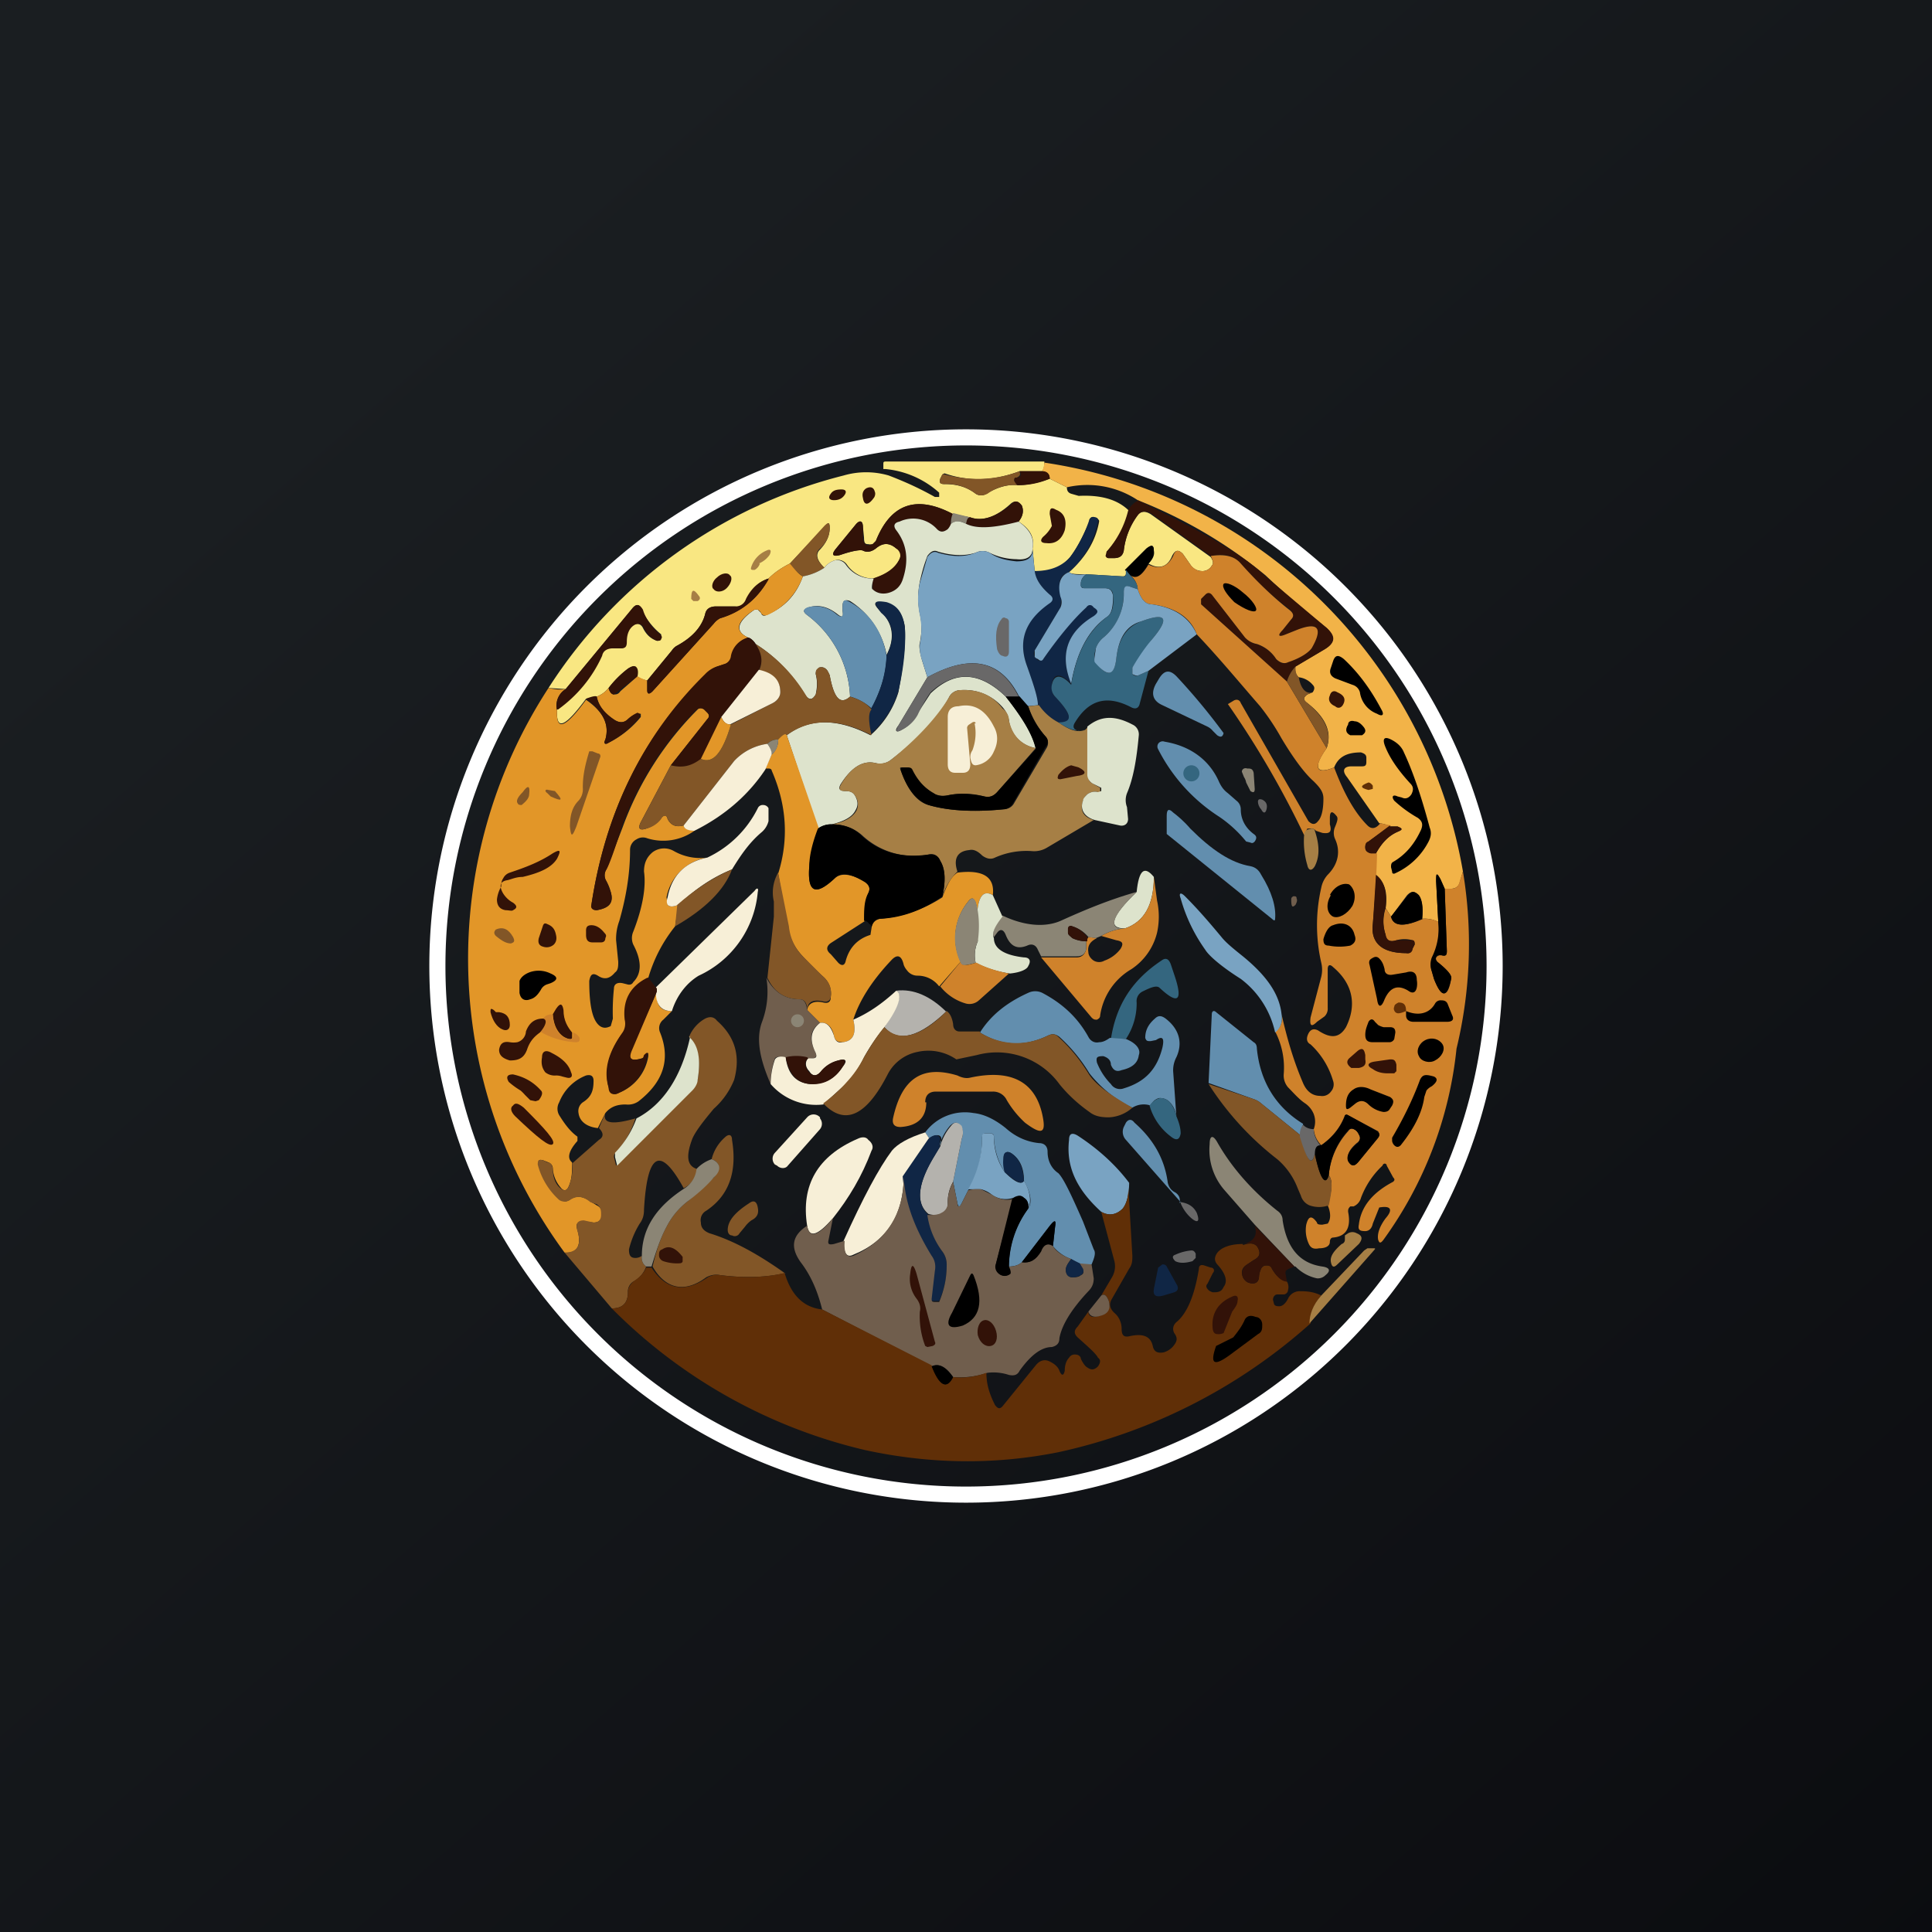 <!-- by TradingView --><svg width="18" height="18" viewBox="0 0 18 18" xmlns="http://www.w3.org/2000/svg"><rect x="0" y="0" width="18" height="18" fill="#333333" stroke="none"/><path fill="url(#a)" d="M0 0h18v18H0z"/><path d="M9.73 4.3c0 .03 0 .06-.02.09H9.5c-.24.09-.47.1-.7.02l-.02.01-.02.04c-.01.04 0 .05.04.05.1 0 .2.02.29.09.03.02.07.02.1 0 .1-.06.2-.09.29-.08.09 0 .19-.02.3-.06l.16.08c0 .03.01.05.04.06l.07.02c.2-.01.36.03.47.14a.9.9 0 0 1-.21.38v.04c0 .02.01.02.03.02h.04c.05 0 .08-.02.09-.07a.68.68 0 0 1 .13-.33c.03-.04.07-.04.12-.01l.56.4c.02.03.03.06.01.08a.1.1 0 0 1-.1.05.13.13 0 0 1-.1-.06l-.07-.1c-.04-.04-.07-.04-.1.02-.04.1-.12.13-.22.07.04-.04.06-.08.05-.12 0-.05-.02-.06-.06-.02l-.2.2v.03c0 .02-.01.03-.03.03l-.34-.02c-.09 0-.14 0-.16-.02.16-.14.25-.3.28-.47v-.01a.06.06 0 0 0-.04-.03c-.02-.01-.04 0-.05.02v.02c-.07.16-.13.27-.18.33-.08.1-.19.14-.33.13l-.02-.21c.02-.1-.02-.18-.13-.25.04-.05.05-.1.03-.15-.03-.04-.06-.05-.1-.02-.14.13-.27.17-.38.13l-.16-.03c-.34-.18-.58-.1-.72.25l-.03.03a.1.1 0 0 1-.04 0c-.03 0-.04-.01-.04-.06l-.01-.1c0-.06-.03-.07-.07-.02l-.18.22c-.05.06-.03.08.04.06.12-.04.19-.05.21-.04.04.02.08.01.12-.02.06-.05.12-.06.19 0 .04.02.05.06.03.1-.04.09-.12.14-.24.18a.3.3 0 0 1-.25-.13.1.1 0 0 0-.11-.04.19.19 0 0 0-.1.07c-.07-.07-.08-.12-.05-.16.07-.07.1-.14.1-.21 0-.05-.01-.06-.04-.02l-.33.35c-.1.05-.16.1-.2.14-.09.03-.16.09-.2.2a.1.1 0 0 1-.11.06h-.18c-.05 0-.09.02-.1.07-.03.12-.12.22-.27.3a.14.14 0 0 0-.04.04l-.23.28a.3.3 0 0 1-.1-.04c.02-.05 0-.08-.01-.09-.02 0-.04 0-.07.02a.95.95 0 0 0-.18.18.26.26 0 0 1-.11.08l-.1.02c-.2.27-.28.3-.27.1.18-.13.32-.3.4-.5a.11.11 0 0 1 .12-.07h.07c.04 0 .05-.02.05-.06 0-.07.02-.12.06-.15.04-.03.08-.02.1.02.03.06.07.1.13.12.02 0 .03 0 .04-.02v-.04a.63.63 0 0 1-.18-.23c-.02-.05-.05-.06-.09-.01l-.62.75-.16-.01a4.6 4.6 0 0 1 2.75-1.98.75.75 0 0 1 .42 0c.13.05.27.11.43.2h.04v-.04a.87.87 0 0 0-.5-.22h-.02v-.05c0-.01 0-.02.02-.02h1.48Z" fill="#F9E782"/><path d="m13.63 8.12-.03.1c-.01.04-.04.06-.08.06h-.06l-.04-.09c-.03-.06-.04-.06-.04.02l.02.38a.27.27 0 0 0-.15-.03c.01-.1 0-.18-.04-.22-.03-.04-.06-.04-.1 0l-.15.2-.05-.08c.02-.15-.01-.25-.1-.31l.01-.2c.05-.09.11-.16.2-.2.05-.02.05-.03 0-.05h-.07a.25.25 0 0 0-.1-.03l-.3-.43c-.05-.06-.03-.1.04-.1h.09c.03 0 .05 0 .05-.04v-.04c0-.03-.02-.04-.05-.05-.13 0-.21.04-.25.14-.17.07-.2 0-.07-.18.05-.14 0-.28-.18-.42-.04-.03-.04-.05 0-.08l.05-.02c.02-.03.02-.05 0-.07a.2.2 0 0 0-.13-.07.1.1 0 0 1-.03-.1l.27-.16c.1-.06.1-.12.02-.2-.2-.16-.39-.32-.57-.49a4.4 4.4 0 0 0-1.19-.7.85.85 0 0 0-.66-.12l-.16-.08c0-.04-.02-.06-.07-.07a.25.25 0 0 0 .02-.08 4.65 4.65 0 0 1 3.9 3.81Z" fill="#F2B348"/><path d="M9.5 4.4c.01.02 0 .04-.03.05-.02 0-.02.01-.02.03l.03.04a.42.42 0 0 0-.28.08c-.04.02-.08.02-.11 0a.44.44 0 0 0-.29-.09c-.04 0-.05-.01-.04-.05l.02-.04h.02c.23.06.46.06.7-.03Z" fill="#825627"/><path d="M9.71 4.39c.05 0 .07.03.07.07a.73.73 0 0 1-.3.06.1.1 0 0 1-.03-.04c0-.02 0-.03.02-.03.04 0 .05-.03.03-.06h.21ZM8.07 4.55c.04-.02.07-.01.08.03.01.02 0 .05-.01.06-.05.07-.09.07-.1 0-.01-.04 0-.07.03-.09ZM7.74 4.6c.02-.03.05-.04.1-.04.04 0 .05.02.03.05-.02.03-.05.05-.1.05-.04 0-.06-.02-.03-.06ZM9.5 4.86c-.24.06-.4.07-.5.02 0-.05.02-.07.04-.06.11.04.24 0 .39-.13.03-.03.06-.02.09.02.02.05.01.1-.03.15ZM10.6 4.66l.22.11c.48.24.8.43.97.6l.57.48c.09.08.08.14-.02.2l-.27.16a.34.34 0 0 0-.08.14l-.8-.72v-.05l.04-.04c.02-.02.04-.02.06 0l.31.4a.2.2 0 0 0 .1.06c.07.02.14.07.19.14.03.04.07.05.11.03.12-.04.19-.09.22-.13.1-.2.06-.25-.14-.17l-.1.04c-.07.03-.08.01-.03-.04l.08-.1c.03-.03.02-.06-.02-.1-.14-.1-.29-.24-.45-.42-.06-.07-.15-.1-.28-.07l-.56-.4c-.05-.02-.09-.02-.12.02a.68.68 0 0 0-.13.33c-.01.05-.04.07-.1.07h-.03c-.02 0-.03 0-.04-.02l.01-.04a.9.9 0 0 0 .2-.38c.01-.03.04-.07.1-.1ZM8.88 4.79a.15.15 0 0 0-.02.1l-.03.04c-.03.03-.07.03-.1 0a.3.3 0 0 0-.35-.07c-.05.01-.06.04-.03.08.1.13.12.28.06.46a.18.18 0 0 1-.12.12.16.16 0 0 1-.16-.03v-.1c.13-.04.21-.1.25-.18.02-.04 0-.08-.03-.1-.07-.06-.13-.05-.19 0-.04.03-.08.04-.12.02-.02-.01-.1 0-.21.04-.07.02-.09 0-.04-.06l.18-.22c.04-.05.07-.04.07.03v.1c.01.04.02.06.05.06l.04-.01.03-.03c.14-.35.38-.43.72-.25ZM9.92 4.94c-.03.09-.09.13-.17.12-.06 0-.06-.03-.03-.06a.32.32 0 0 0 .08-.1l-.02-.11c0-.05.01-.07.06-.04.08.03.1.1.08.19Z" fill="#321208"/><path d="M9.04 4.82c-.02 0-.03.01-.04.06-.05-.03-.1-.03-.14 0 0-.03 0-.06.02-.1l.16.04Z" fill="#8B8575"/><path d="M9.96 5.33c-.09.03-.11.1-.07.23l-.01.1-.24.4a.06.06 0 0 0 0 .06l.03.03c.02.01.04 0 .05-.01.16-.23.3-.4.4-.48.02-.03.05-.03.08 0 .04.03.03.05 0 .08-.26.15-.33.36-.22.63-.1-.1-.16-.1-.18 0 0 .05 0 .1.03.12.16.17.17.25.03.24a.5.5 0 0 1-.19-.16c0-.07-.04-.19-.1-.36-.09-.24-.02-.43.2-.59.04-.02.04-.05.01-.08-.08-.07-.13-.14-.14-.22.14 0 .25-.04.33-.13a1.27 1.27 0 0 0 .18-.35c.01-.02.03-.03.05-.02.02 0 .03.01.03.03a.82.82 0 0 1-.27.48Z" fill="#102645"/><path d="M7.68 5.29a.53.53 0 0 1-.2.08.43.43 0 0 1-.12-.12l.32-.35c.04-.04.05-.03.05.02 0 .07-.03.14-.1.2-.04.05-.02.1.05.17Z" fill="#825627"/><path d="M8.86 4.88c.04-.03.08-.03.14 0 .1.05.26.04.49-.02.1.07.15.15.13.25 0 .08-.06.11-.15.1a.58.58 0 0 1-.25-.06.14.14 0 0 0-.13 0c-.1.03-.21.03-.35-.01-.04-.02-.07 0-.1.04-.01.03-.04.1-.07.24-.02.1-.02.2 0 .3.02.08.02.17 0 .27-.01.03 0 .09.02.16l.05.16-.27.45c-.04.05-.02.07.03.04a.33.33 0 0 0 .14-.14l.13-.2c.23-.22.46-.2.7.03.15.19.25.35.28.48a.3.3 0 0 1-.25-.26.24.24 0 0 0-.05-.11.47.47 0 0 0-.4-.17.12.12 0 0 0-.11.07c-.1.19-.29.39-.54.58a.16.16 0 0 1-.14.03c-.12-.03-.23.04-.33.2-.02.04-.01.06.05.06.04 0 .07.01.09.05.02.04.03.08 0 .13-.03.06-.1.1-.22.13a.21.21 0 0 0-.13.04l-.29-.87c.21-.16.47-.16.78 0a.87.87 0 0 0 .26-.4c.05-.27.07-.48.06-.61-.02-.13-.08-.2-.17-.22-.12-.03-.14 0-.05.08.11.11.13.25.05.4a.76.76 0 0 0-.34-.5c-.05-.02-.07 0-.07.05a.3.3 0 0 0 0 .04c.01.06 0 .07-.05.03-.09-.07-.18-.09-.27-.06-.05.02-.05.04-.01.07a1 1 0 0 1 .4.76c-.09.08-.15.02-.19-.2l-.02-.04c-.02-.03-.05-.04-.08-.03-.02.02-.03.03-.03.06.02.08.01.14 0 .19-.03.05-.06.06-.1 0-.12-.19-.27-.35-.46-.47a.13.13 0 0 0-.07-.06c-.13-.06-.1-.15.06-.26h.03l.03.03c.01.03.03.03.05.02.17-.07.28-.19.34-.36a.53.53 0 0 0 .2-.08.19.19 0 0 1 .1-.07.1.1 0 0 1 .1.04.3.3 0 0 0 .26.13c-.02.06-.02.1-.01.1.04.04.1.05.16.03.06-.02.1-.06.12-.12.06-.18.04-.33-.06-.46-.03-.04-.02-.07.03-.08a.3.3 0 0 1 .35.07c.03.03.06.03.1 0a.16.16 0 0 0 .03-.05Z" fill="#DDE3CC"/><path d="M10.7 5.25c-.06.11-.11.15-.17.11l-.05-.05.2-.2c.05-.04.07-.03.07.02 0 .04-.01.08-.05.12Z"/><path d="M7.08 5.25c-.01.03-.03.05-.05.06-.03 0-.04 0-.03-.03a.25.25 0 0 1 .14-.15c.04-.02.05 0 .03.04a.23.23 0 0 1-.1.08Z" fill="#A67F45"/><path d="M9.64 5.32c.01.08.06.15.14.22.04.03.03.06 0 .08-.23.16-.3.35-.21.59.06.17.1.29.1.36l-.1.01-.08-.1c-.17-.33-.45-.39-.85-.17l-.05-.16A.34.34 0 0 1 8.57 6a.67.67 0 0 0 0-.27.68.68 0 0 1 0-.3l.07-.24c.03-.04.06-.06.1-.04.14.04.25.04.35 0a.14.14 0 0 1 .13 0c.07.05.15.07.25.08.1 0 .15-.03.15-.11l.02.2Z" fill="#79A3C2"/><path d="M11.28 5.18c.13-.02.22 0 .28.07.16.18.31.32.45.43.04.03.05.06.02.09l-.08.1c-.05.05-.04.07.03.04l.1-.04c.2-.08.25-.02.14.17-.03.04-.1.09-.22.13-.04.02-.08 0-.11-.03a.34.34 0 0 0-.18-.14.2.2 0 0 1-.11-.06l-.31-.4c-.02-.02-.04-.02-.06 0l-.04.04v.05l.8.72.37.62c-.13.19-.1.25.07.18.09.24.19.42.31.54.04.04.08.03.12-.02l.1.02-.21.15a.06.06 0 0 0-.03.06c0 .03.02.04.05.05h.06a9.85 9.85 0 0 1-.04.66c-.02.18.09.27.31.27.03 0 .05 0 .06-.04l.02-.04c0-.02 0-.03-.02-.04a.28.28 0 0 0-.15 0c-.06.02-.1 0-.1-.05a.39.39 0 0 1 0-.25l.05.08c.02.09.12.1.3.02.04 0 .09 0 .14.03a.6.6 0 0 1-.05.33.17.17 0 0 0-.01.13l.02.07c.07.18.13.18.16 0 .01-.03-.03-.08-.13-.16-.01-.02-.02-.03 0-.05.02-.01.03-.02.04-.01.04.01.05 0 .05-.04l-.02-.58h.06c.04 0 .07-.02.08-.07l.03-.09a4.13 4.13 0 0 1-.06 1.65 3.67 3.67 0 0 1-.68 1.78c-.03.04-.04.03-.05 0-.01-.05.01-.12.07-.2.07-.08.05-.12-.06-.1l-.06.15c-.01.05-.04.07-.07.07-.05 0-.07-.01-.06-.06.02-.17.13-.3.32-.4.01-.01.02-.02 0-.04l-.06-.11c0-.02-.03-.03-.04 0a.79.79 0 0 0-.2.3.12.12 0 0 1-.07.08.45.45 0 0 0-.03 0c-.02.02-.02.03-.02.05.03.15-.02.23-.14.24-.02 0-.03.02-.03.04 0 .04-.04.06-.1.06-.05.01-.08 0-.1-.05a.3.3 0 0 1-.02-.17c.02-.08.05-.09.1-.02 0 .02.03.02.05.02l.05-.01c.03-.04.03-.1 0-.17.04-.14.05-.23.01-.28a.7.7 0 0 1 .18-.41c.02-.03.04-.03.07-.01a.1.1 0 0 1 .03.04c.02.03.01.06-.02.08-.07.06-.1.12-.07.17.02.05.05.05.09 0l.18-.22c.02-.03.01-.04 0-.06l-.28-.15h-.03c-.04.11-.11.2-.22.28a.24.24 0 0 1-.07-.15.2.2 0 0 0 0-.14.22.22 0 0 0-.08-.1c-.06-.04-.11-.1-.16-.15a.17.17 0 0 1-.04-.12.73.73 0 0 0-.08-.4c.06-.04.07-.1.06-.16.05.22.11.43.2.64.03.07.08.12.16.12a.1.1 0 0 0 .1-.04.1.1 0 0 0 .02-.1.75.75 0 0 0-.21-.34c-.04-.02-.04-.06-.02-.1.02-.04.05-.05.09-.03.12.08.2.07.26-.03.1-.2.07-.4-.12-.56-.03-.03-.05-.02-.05.02v.36a.1.1 0 0 1-.03.08l-.07.05c-.05.05-.07.04-.06-.04l.1-.38a.28.28 0 0 0 0-.13 1.56 1.56 0 0 1 0-.7.25.25 0 0 1 .06-.12c.1-.1.12-.22.07-.33a.14.14 0 0 1 0-.12c.02-.05.03-.08.01-.1-.04-.05-.06-.04-.06.02v.06c.02.07 0 .09-.07.08l-.06-.02a.05.05 0 0 0-.04-.02h-.04l-.03.06a8.65 8.65 0 0 0-.71-1.22l.05-.03c.03-.02.06-.01.07.02l.63 1.1c.03.03.06.04.09 0 .03-.03.05-.1.05-.21 0-.06-.03-.1-.09-.16-.08-.07-.18-.2-.3-.4a2.2 2.2 0 0 0-.2-.3c-.2-.23-.39-.46-.59-.67-.06-.16-.2-.25-.42-.28-.06 0-.1-.05-.13-.14a.18.18 0 0 0-.07-.13c.06.04.11 0 .17-.1.1.05.18.02.23-.08.02-.06.05-.06.09-.02l.07.1c.03.04.07.06.1.06a.1.1 0 0 0 .1-.05c.02-.02.01-.05-.01-.09Z" fill="#CF822B"/><path d="M7.36 5.25c.04.05.08.1.12.12a.62.62 0 0 1-.33.36c-.03.01-.05 0-.06-.02a.08.08 0 0 0-.03-.03h-.03c-.17.11-.19.2-.06.26a.22.22 0 0 0-.15.17c-.01.05-.04.07-.08.08l-.06.02a.26.26 0 0 0-.1.07c-.59.57-.94 1.29-1.07 2.15 0 .03.01.05.05.05.12-.02.16-.07.13-.17a.38.38 0 0 0-.04-.1.1.1 0 0 1 0-.11l.15-.39a3 3 0 0 1 .7-1.1c.01-.01.03-.02.06 0l.03.03c.02.02.02.04 0 .06l-.34.43-.28.53c-.03.06-.01.08.05.06.06-.02.1-.05.14-.1.03-.03.05-.03.06.01.03.06.08.08.15.06 0 .03.04.04.1.05a.5.5 0 0 1-.44.07.11.11 0 0 0-.1.01.11.11 0 0 0-.06.1c0 .23-.04.45-.1.66a.48.48 0 0 0-.03.18l.02.2c0 .04 0 .08-.03.1-.05.06-.1.07-.16.03-.05-.03-.07-.01-.08.05 0 .23.03.37.1.42.03.02.06.02.1 0l.02-.07a2 2 0 0 1 .01-.28c0-.04.03-.06.08-.05l.04.01c.03.01.05 0 .06-.02.08-.08.08-.2 0-.35a.15.15 0 0 1 0-.12c.09-.23.12-.42.1-.56 0-.07.02-.13.08-.18a.18.18 0 0 1 .2-.01.5.5 0 0 0 .31.06.46.46 0 0 0-.38.37l.01.07c.02.02.05.02.1 0l-.03.2c-.12.15-.2.31-.25.48-.16.08-.23.2-.2.4 0 .04 0 .07-.03.1-.14.19-.18.36-.14.52.02.06.05.08.1.05a.44.44 0 0 0 .27-.34c0-.04 0-.04-.03 0a.08.08 0 0 1-.03.02c-.1.03-.13.01-.1-.08l.24-.54c-.01.12.03.18.14.18l-.08.08a.1.1 0 0 0-.03.12c.1.25.03.46-.2.64a.17.17 0 0 1-.12.03c-.08 0-.14.02-.19.08l-.07.14c-.1-.01-.17-.06-.18-.14a.1.1 0 0 1 .04-.1c.08-.05.1-.11.1-.2 0-.05-.03-.06-.07-.05a.44.44 0 0 0-.25.25.12.12 0 0 0 0 .12c.05.08.1.15.17.2v.04c-.08.09-.1.16-.05.2 0 .09 0 .15-.03.22-.02.05-.05.05-.08.01a.3.3 0 0 1-.07-.18.06.06 0 0 0-.04-.05l-.05-.02c-.04-.01-.05 0-.04.04.04.14.1.25.2.32.03.03.06.03.1 0 .05-.03.11-.03.19.03l.05.03c.04.02.05.05.05.09-.01.05-.03.07-.08.07l-.09-.01c-.06 0-.08.02-.06.08.04.14 0 .22-.12.21a4.62 4.62 0 0 1-.15-5.26c.05.01.1.02.16.01a.18.18 0 0 0-.08.2c-.01.2.08.16.27-.1.16.11.22.23.18.37-.02.04 0 .05.03.03a.91.91 0 0 0 .3-.24v-.03h-.04a.3.3 0 0 0-.08.05c-.03.03-.07.04-.12.01-.1-.06-.15-.13-.17-.22a.26.26 0 0 0 .11-.08c.01.04.03.06.05.06.02 0 .04 0 .06-.03l.16-.14a.3.3 0 0 0 .09.04v.09c0 .04.02.04.05.01l.57-.63a.18.18 0 0 1 .06-.05c.2-.06.36-.19.45-.37.04-.04.1-.09.2-.14Z" fill="#E29628"/><path d="M6.77 5.48c.04-.04.06-.1.03-.12-.02-.03-.08-.02-.12.02-.04.03-.06.09-.03.11.02.03.08.03.12-.01Z" fill="#321208"/><path d="M9.96 5.33c.02.02.07.03.16.02-.04.03-.05.06-.05.09 0 .02 0 .04.03.04h.19c.05 0 .07.02.08.07 0 .1-.01.17-.06.2-.17.12-.28.33-.33.62-.11-.27-.04-.48.21-.63.04-.03.05-.05 0-.08-.02-.03-.05-.03-.07 0-.1.09-.24.25-.4.48-.01.02-.03.02-.05 0a.06.06 0 0 1-.03-.02v-.06l.24-.4a.12.12 0 0 0 0-.1c-.03-.12 0-.2.08-.23Z" fill="#79A3C2"/><path d="M10.53 5.36c.04.04.07.08.07.13l-.06-.02c-.05-.02-.07 0-.07.05 0 .17-.06.31-.19.42a.22.22 0 0 0-.07.1c-.02.07-.02.11 0 .13.1.14.17.13.19-.03.02-.19.1-.3.23-.35.24-.09.27-.03.1.17l-.18.26v.06c.02.02.04.02.06.01l.09-.04-.08.3c-.01.05-.04.06-.08.04-.23-.12-.4-.07-.53.15-.02.04 0 .06.04.07l.06-.01c-.07.02-.15 0-.25-.07.14 0 .13-.07-.03-.24a.12.12 0 0 1-.03-.11c.02-.1.09-.1.18 0 .05-.3.16-.5.33-.63.05-.03.07-.1.06-.2 0-.05-.03-.07-.08-.07h-.19c-.02 0-.04-.02-.03-.04 0-.03.01-.06.05-.09l.34.02c.02 0 .03 0 .03-.03v-.03l.04.05Z" fill="#34667F"/><path d="M7.16 5.4c-.1.17-.24.3-.45.36a.18.18 0 0 0-.06.05l-.57.63c-.03.03-.05.03-.05-.01v-.09l.23-.28a.14.14 0 0 1 .04-.04c.15-.08.24-.18.27-.3.01-.05.05-.07.1-.07h.18a.1.1 0 0 0 .1-.07c.05-.1.12-.16.21-.19Z" fill="#321208"/><path d="M11.5 5.61c.1.07.18.1.2.08.02-.02-.03-.1-.12-.17-.08-.07-.16-.1-.18-.08-.02.03.03.1.1.17Z"/><path d="M10.6 5.49c.03.09.07.14.13.14.21.03.35.12.42.28l-.45.34-.09.04c-.02.01-.04 0-.06-.01v-.06c.07-.12.13-.2.18-.26.17-.2.14-.26-.1-.17-.14.04-.21.16-.23.35-.02.16-.08.17-.2.03-.01-.02 0-.06.01-.13a.22.22 0 0 1 .07-.1.53.53 0 0 0 .19-.42c0-.06.02-.07.07-.05l.06.02Z" fill="#79A3C2"/><path d="M6.44 5.58c0-.09.02-.1.07-.03.02.02.01.04-.01.05h-.04l-.02-.02Z" fill="#A67F45"/><path d="M8.26 6.1c0 .18-.06.34-.14.5a.49.49 0 0 0-.2-.11 1 1 0 0 0-.4-.76c-.04-.03-.04-.05 0-.07.1-.03.2 0 .27.06.05.04.07.03.06-.03a.3.3 0 0 1 0-.04c0-.06.02-.07.07-.04.18.1.3.27.34.5Z" fill="#628EAE"/><path d="M8.11 6.85c-.02-.13-.02-.21 0-.24.1-.17.14-.33.15-.5.08-.16.07-.3-.05-.4-.08-.1-.07-.12.05-.1.1.03.15.1.17.23.01.13 0 .34-.06.6a.87.87 0 0 1-.26.4Z" fill="#102645"/><path d="M5.19 6.61a.18.18 0 0 1 .08-.19l.62-.75c.04-.05.07-.04.1.01.03.1.09.17.16.23.02.02.02.03.01.04 0 .02-.02.02-.04.02A.23.23 0 0 1 6 5.85c-.02-.04-.06-.05-.1-.02-.04.03-.06.08-.06.15 0 .04-.01.06-.05.06h-.07c-.06 0-.1.02-.11.07-.09.2-.23.37-.41.5Z" fill="#321208"/><path d="M9.4 5.8v.27c0 .04-.02.06-.06.04-.02 0-.04-.03-.05-.06-.02-.13-.01-.22.04-.28.01-.02.03-.02.04-.01.02 0 .03.02.03.03Z" fill="#696868"/><path d="M6.97 5.94c.02 0 .05.03.07.06.06.09.07.17.03.24l-.35.44-.19.4a.32.32 0 0 1-.28.05l.34-.43c.02-.02.02-.04 0-.06l-.03-.03c-.03-.02-.05-.01-.07 0a3 3 0 0 0-.7 1.1c-.07.23-.12.36-.14.39a.1.1 0 0 0 0 .11l.04.1c.03.1-.02.15-.13.17-.04 0-.06-.02-.05-.05.13-.86.48-1.58 1.06-2.15a.26.26 0 0 1 .11-.07l.06-.02a.09.09 0 0 0 .07-.08.22.22 0 0 1 .16-.17Z" fill="#321208"/><path d="M7.92 6.49c.1.03.16.07.2.12-.03.03-.03.11 0 .24-.31-.16-.57-.16-.79 0 0-.02-.03 0-.08.04a.13.13 0 0 0-.1.04.52.52 0 0 0-.31.16l-.47.6c-.07.02-.12 0-.15-.06-.01-.04-.04-.04-.06 0a.24.24 0 0 1-.14.09c-.06.02-.08 0-.05-.06l.28-.53c.12.03.2 0 .28-.06.11.05.2-.05.28-.32l.39-.2a.12.12 0 0 0 .07-.1c0-.1-.06-.18-.2-.2.04-.08.03-.16-.03-.25.19.12.35.28.47.48.03.05.06.04.09-.01a.33.33 0 0 0 0-.19c0-.03 0-.04.03-.06.03-.01.06 0 .08.03a.2.2 0 0 1 .02.04c.04.22.1.28.19.2Z" fill="#825627"/><path d="m12.6 6.38-.16-.06c-.04-.02-.06-.05-.04-.1l.02-.06c.02-.06.05-.06.1-.02.15.14.26.3.35.47.03.05.01.07-.04.04a.25.25 0 0 1-.16-.2.1.1 0 0 0-.07-.07Z"/><path d="M5.94 6.3a62.74 62.74 0 0 0-.22.17c-.02 0-.04-.02-.05-.06a.95.95 0 0 1 .18-.18c.03-.02.05-.03.07-.02.02.01.03.04.02.09Z" fill="#321208"/><path d="M9.5 6.49h-.13c-.23-.23-.47-.25-.7-.04a1.4 1.4 0 0 0-.12.21.33.33 0 0 1-.15.14c-.05.03-.06.01-.03-.04l.27-.45c.4-.22.68-.16.85.18Z" fill="#696868"/><path d="M12.07 6.2c0 .05 0 .08.03.11.02.11.07.16.13.14l-.05.02c-.04.03-.04.05 0 .08.17.14.23.28.18.42l-.37-.62a.34.34 0 0 1 .08-.14Z" fill="#825627"/><path d="M7.07 6.24c.14.03.2.1.2.21 0 .04-.03.08-.07.1l-.4.2c-.03 0-.06-.02-.08-.07l.35-.44Z" fill="#F7EFD7"/><path d="m11.25 6.77-.42-.2c-.09-.04-.11-.11-.06-.2l.03-.05c.05-.08.1-.08.16-.02a5.82 5.82 0 0 1 .44.53c-.01.04-.03.04-.06.02l-.04-.04a.15.15 0 0 0-.05-.04Z" fill="#628EAE"/><path d="m9.65 6.97-.36.41a.11.11 0 0 1-.12.04.74.74 0 0 0-.34-.01c-.05.01-.1 0-.14-.02a.6.6 0 0 1-.2-.22.05.05 0 0 0-.04-.02H8.4c-.01 0-.02 0-.01.02.06.18.15.3.26.33.17.05.4.07.7.04.04 0 .08-.02.1-.06l.3-.51a.09.09 0 0 0-.01-.11.83.83 0 0 1-.16-.28l.1-.01a.5.5 0 0 0 .18.16c.1.07.18.1.25.07l.03-.03v.45c0 .03 0 .06.04.08l.07.04v.03c0 .01 0 .02-.02.01-.04-.01-.07 0-.1.02a.12.12 0 0 0-.04.06c-.03.09 0 .15.1.18l-.44.26a.23.23 0 0 1-.13.03.72.72 0 0 0-.35.06c-.04.02-.08.01-.12-.02-.04-.04-.08-.06-.12-.05-.11.01-.15.08-.11.2a.58.58 0 0 0-.14.23c.03-.14.03-.25-.02-.33-.02-.05-.06-.07-.1-.06a.71.71 0 0 1-.63-.18c-.07-.06-.16-.1-.28-.1.12-.02.2-.07.23-.13a.13.13 0 0 0-.01-.13c-.02-.04-.05-.05-.1-.05s-.06-.02-.03-.07c.09-.15.2-.22.32-.19.05.01.1 0 .14-.03.25-.2.43-.4.54-.58a.12.12 0 0 1 .1-.07c.17-.01.3.04.4.17.04.03.06.07.06.11.03.14.11.23.25.26Z" fill="#A67F45"/><path d="M12.39 6.48c.01-.04.04-.05.07-.03.07.03.08.07.05.12-.02.03-.05.03-.07.01-.05-.02-.07-.06-.05-.1ZM5.56 6.5c.02.08.08.15.17.21.05.03.09.02.12-.01a.3.3 0 0 1 .09-.06l.02.01v.03a.91.91 0 0 1-.29.24c-.03.02-.05.01-.03-.03.04-.14-.02-.26-.18-.38.05-.02.09-.03.1-.02Z" fill="#321208"/><path d="m9.5 6.49.08.09c.03.1.08.19.16.28.03.03.03.07 0 .1l-.3.52a.11.11 0 0 1-.09.06c-.3.03-.53.01-.7-.04-.11-.04-.2-.15-.26-.33l.01-.02h.05c.02 0 .04 0 .05.02.05.1.11.17.2.22.04.03.08.03.13.02.09-.02.2-.02.34.01.05.01.08 0 .12-.04l.36-.4c-.03-.14-.13-.3-.28-.49h.12Z"/><path d="M9.09 6.74c0-.01-.01-.02-.03-.01l-.03.02a.04.04 0 0 0-.02.03l.03.34c0 .05-.02.08-.07.08H8.9c-.05 0-.07-.03-.07-.08v-.44c0-.06.03-.1.1-.1.14-.03.25.03.33.19.04.07.04.15 0 .23a.21.21 0 0 1-.17.13c-.03 0-.04-.02-.05-.07 0-.02 0-.04.02-.07a.45.45 0 0 0 .02-.25Z" fill="#F7EFD7"/><path d="M6.72 6.68c.02.05.05.07.09.07-.08.27-.17.37-.28.32l.19-.39Z" fill="#E29628"/><path d="M10.2 7.64c-.1-.03-.14-.1-.11-.18 0-.02.02-.04.04-.06.03-.02.06-.03.1-.02l.03-.01v-.03l-.08-.04a.1.1 0 0 1-.05-.08v-.45c.12-.1.25-.11.42-.02a.1.1 0 0 1 .06.1c-.02.22-.05.4-.11.54a.18.18 0 0 0 0 .13l.01.11c0 .05-.04.07-.08.06l-.23-.05Z" fill="#DDE3CC"/><path d="M12.56 6.75c0-.03.03-.04.06-.03.03 0 .06.02.09.06.02.03.01.05-.02.07h-.11c-.04-.02-.05-.05-.02-.1Z"/><path d="m7.33 6.85.3.87c-.05.13-.08.25-.09.35-.02.25.06.28.24.11.06-.05.15-.04.29.04.03.03.04.06.02.1a.55.55 0 0 0-.03.26l-.31.2c-.05.03-.06.07-.01.11l.07.08c.03.03.06.03.07-.02.03-.11.1-.2.23-.24l.01-.07c.01-.05.04-.07.08-.08.22-.02.41-.09.58-.2.04-.11.08-.19.14-.23.24-.03.35.04.33.21-.12-.07-.17.07-.14.43a.87.87 0 0 0-.02-.36c-.02-.05-.04-.05-.07-.01a.53.53 0 0 0-.07.56l-.2.23a.25.25 0 0 0-.2-.1.12.12 0 0 1-.1-.05.16.16 0 0 1-.03-.05c-.02-.09-.06-.1-.11-.05-.2.21-.31.4-.36.56.03.13 0 .2-.1.21-.04 0-.07-.01-.08-.06-.02-.09-.07-.13-.13-.12l-.12-.12c.01-.06.06-.09.15-.07.04.01.07 0 .07-.05a.21.21 0 0 0-.07-.19 2.88 2.88 0 0 1-.2-.2.52.52 0 0 1-.13-.26l-.09-.5c.1-.32.08-.64-.06-.96 0-.01-.01-.02-.03-.02h-.03l.06-.13a.18.18 0 0 0 .06-.14c.05-.05.07-.06.08-.04Z" fill="#E29628"/><path d="M13.06 7.43c.04.02.07 0 .09-.03.02-.04.02-.07-.01-.1-.12-.13-.2-.25-.24-.36-.02-.06 0-.08.06-.05s.1.07.12.12c.08.17.16.4.24.7.02.05.01.09-.01.13a.65.65 0 0 1-.32.3c-.01 0-.02 0-.02-.02l-.01-.04c0-.02 0-.04.02-.05.12-.07.2-.17.26-.3.02-.05.01-.08-.03-.11a1.18 1.18 0 0 1-.22-.16c-.03-.04-.01-.06.03-.04l.04.01Z"/><path d="M7.25 6.9c0 .05-.02.1-.06.13a.22.22 0 0 0-.04-.1.13.13 0 0 1 .1-.04Z" fill="#8B8575"/><path d="m11.44 7.39.08.07a.1.1 0 0 1 .04.08c0 .09.04.17.12.23.03.02.03.04.01.07-.01.01-.02.02-.04.01l-.04-.01a1.17 1.17 0 0 0-.25-.23 1.62 1.62 0 0 1-.57-.63.05.05 0 0 1 0-.05.05.05 0 0 1 .06-.02c.24.04.42.17.51.38.02.04.04.07.08.1Z" fill="#628EAE"/><path d="M7.15 6.93c.02.03.04.06.04.1l-.06.14c-.16.24-.38.43-.66.57-.06 0-.1-.02-.1-.05l.47-.6a.52.52 0 0 1 .31-.16Z" fill="#F7EFD7"/><path d="M5.43 7.33c0-.1.02-.2.06-.33L5.52 7l.05.02c.02 0 .03.02.02.04l-.22.64c-.04.1-.05.1-.06 0 0-.1.02-.18.08-.24a.16.16 0 0 0 .04-.12Z" fill="#825627"/><path d="M9.86 7.22c.04-.05.08-.08.12-.09l.07.02c.08.04.07.07-.02.08l-.15.03c-.03 0-.03-.01-.02-.04Z" fill="#321208"/><path d="M11.1 7.28a.07.07 0 1 0 0-.15.07.07 0 0 0 0 .15Z" fill="#34667F"/><path d="m11.59 7.24-.02-.05c0-.02.02-.04.05-.03.03 0 .05 0 .06.04l.01.15c0 .03-.01.04-.04.02l-.04-.08a.13.13 0 0 0-.02-.05Z" fill="#8B8575"/><path d="M12.75 7.36c-.08-.02-.08-.04 0-.07 0 0 .02 0 .04.03v.03l-.04.01Z" fill="#602F07"/><path d="M4.82 7.48c-.01-.02 0-.05.05-.1.05-.07.07-.06.06.02 0 .03-.02.06-.07.1-.02 0-.03 0-.04-.02ZM5.11 7.36l.06.01c.08.09.07.1-.04.05l-.03-.03c-.03-.02-.02-.04.01-.03Z" fill="#825627"/><path d="M11.72 7.47c0-.02.01-.03.04-.02.04.02.05.05.04.09-.01.04-.03.04-.05 0-.02-.02-.03-.05-.03-.07Z" fill="#696868"/><path d="M6.82 8.1c-.2.08-.36.2-.5.33-.05.02-.08.02-.1 0-.01-.02-.01-.04 0-.07.04-.21.17-.33.37-.37a1 1 0 0 0 .47-.46.05.05 0 0 1 .05-.03c.02 0 .04.01.05.03v.12a.2.2 0 0 1-.06.1c-.12.1-.2.22-.28.35Z" fill="#F7EFD7"/><path d="m11.85 8.56-.98-.79V7.6c0-.06.02-.07.06-.03.04.03.1.08.16.15.2.2.38.32.56.35.05.01.08.04.1.08.1.16.14.3.13.41 0 .02-.01.02-.03 0Z" fill="#628EAE"/><path d="M7.75 7.68c.12 0 .21.04.27.1.17.16.38.22.64.18.04 0 .08.01.1.06.05.08.05.2.02.33-.17.12-.36.2-.58.21-.04 0-.07.03-.08.08v.07c0-.06 0-.1-.02-.1-.02-.03-.04-.03-.05-.03 0-.1 0-.19.04-.26.02-.04.01-.07-.03-.1-.13-.08-.22-.1-.28-.04-.18.17-.26.14-.24-.11 0-.1.03-.22.08-.35a.21.21 0 0 1 .13-.04Z"/><path d="M12.25 7.74c.05.15.04.25 0 .33-.03.05-.06.04-.07-.01a.78.78 0 0 1-.03-.28c0-.02.01-.04.03-.05l.04-.01c.02 0 .03.01.03.02Z" fill="#A67F45"/><path d="M12.95 7.7h.07c.05.02.05.03 0 .05-.09.04-.15.11-.2.2h-.05a.06.06 0 0 1-.05-.05c0-.03 0-.05.03-.06l.2-.15ZM4.67 8.26c0-.03 0-.05.02-.08.01-.02.03-.04.06-.05.15-.05.28-.1.4-.18.07-.04.08-.03.04.05-.05.08-.15.13-.32.17-.06 0-.1.02-.14.03-.07.01-.08.05-.05.11.02.04.06.08.1.1.04.03.04.05 0 .07-.01.01-.04 0-.07 0-.06-.01-.08-.05-.08-.1a.3.3 0 0 1 .04-.12Z" fill="#321208"/><path d="M6.82 8.1c-.07.19-.25.37-.53.53l.02-.2c.15-.13.32-.25.51-.33Z" fill="#825627"/><path d="M10.75 8.17c0 .26-.09.42-.27.48-.16 0-.13-.11.11-.34.02-.2.07-.25.16-.14Z" fill="#DDE3CC"/><path d="m13.46 8.28.02.58c0 .04-.01.05-.05.04h-.04c-.02.03-.02.04 0 .06.1.08.14.13.13.16-.04.18-.09.18-.16 0l-.02-.07a.18.18 0 0 1 0-.13.6.6 0 0 0 .06-.33l-.02-.38c0-.08 0-.08.04-.02l.04.09Z"/><path d="M7.52 9.41c0-.07-.03-.1-.07-.1-.14 0-.24-.07-.3-.2l.06-.57V8.4a.37.37 0 0 1 .04-.27l.1.5c.01.1.05.19.11.26l.2.2c.07.06.09.12.08.19 0 .04-.03.06-.07.05-.09-.02-.14 0-.15.07Z" fill="#825627"/><path d="M12.82 8.15c.08.06.1.16.09.3a.39.39 0 0 0 0 .26c.01.05.04.07.1.05h.15c.02 0 .02.02.02.04l-.02.04c0 .03-.03.05-.06.04-.22 0-.33-.1-.31-.26l.03-.47Z" fill="#321208"/><path d="M9.7 8.92h.33c.05 0 .08-.03.09-.08v-.07l.02-.04.08.01c-.06.03-.09.07-.08.13 0 .03.02.06.05.08a.1.1 0 0 0 .1 0 .32.32 0 0 0 .15-.11c.03-.05.02-.07-.04-.08l-.14-.04a.5.5 0 0 1 .22-.07c.18-.06.27-.22.27-.48l.03.22a.7.7 0 0 1 0 .3.57.57 0 0 1-.24.34.6.6 0 0 0-.29.43c0 .02-.01.03-.03.04-.02 0-.03 0-.05-.02l-.47-.56Z" fill="#CF822B"/><path d="M6.26 9.42c-.1 0-.15-.06-.15-.18V9.2l.92-.9c.02-.03.04-.03.03.01a.95.95 0 0 1-.55.78c-.1.06-.2.17-.25.33Z" fill="#F7EFD7"/><path d="M12.4 8.34c-.05.08-.04.17.02.2.05.02.13-.02.18-.1.04-.08.02-.16-.03-.2-.06-.02-.14.02-.18.1Z"/><path d="M10.6 8.3c-.25.24-.28.36-.12.35a.5.5 0 0 0-.22.07l-.05.02-.07-.01a.31.31 0 0 0-.15-.1c-.02-.01-.03 0-.04.02v.04c0 .02.02.03.04.05.04.02.09.03.13.03v.07c-.01.05-.04.07-.09.07H9.7l-.03-.06c-.02-.05-.06-.06-.1-.04-.1.04-.16 0-.2-.1-.02-.05-.05-.06-.08-.02l-.03.04c-.02-.03 0-.1.08-.2.21.1.4.11.54.05.22-.1.46-.2.71-.27Z" fill="#8B8575"/><path d="M11.94 9.45c.01.06 0 .12-.06.17a.85.85 0 0 0-.32-.5c-.19-.12-.3-.22-.33-.27-.1-.14-.18-.3-.23-.48-.02-.05 0-.06.04-.02.13.13.24.26.34.38.04.05.1.1.2.18.22.18.34.35.36.54Z" fill="#79A3C2"/><path d="M13.25 8.56c-.17.08-.27.07-.29-.02l.16-.2c.03-.04.06-.04.1 0 .03.04.04.11.03.22Z"/><path d="m9.25 8.34.09.2c-.08.1-.1.16-.08.2 0 .1.1.16.28.18.05 0 .07.03.04.08-.01.03-.07.06-.17.07a1.02 1.02 0 0 1-.32-.1.32.32 0 0 1 .02-.2c-.03-.36.02-.5.14-.43Z" fill="#DDE3CC"/><path d="M9.11 8.77a.32.32 0 0 0-.02.2c-.1.03-.14.03-.14 0a.53.53 0 0 1 .07-.57c.03-.04.05-.04.07 0 .03.1.04.23.02.37Z" fill="#8B8575"/><path d="M12.07 8.43c-.03.03-.04.02-.04-.05 0-.01 0-.02.02-.03.02 0 .03 0 .03.02.01.02 0 .04-.01.06Z" fill="#705E4D"/><path d="m5.02 8.74.04-.12c.01-.02.02-.02.04-.01.05.02.07.05.08.1.01.04 0 .07-.02.09a.1.1 0 0 1-.1.02c-.04-.01-.05-.04-.04-.08Z" fill="#321208"/><path d="M12.33 8.75c.02-.07.05-.12.09-.13.1-.04.18 0 .2.09.02.05 0 .08-.04.1a.52.52 0 0 1-.2 0c-.04 0-.05-.02-.05-.06Z"/><path d="M5.46 8.67c0-.03.01-.05.05-.05s.08.02.12.07c.02.02.02.03.01.05 0 .03-.02.04-.04.04h-.08c-.04 0-.06-.02-.06-.07v-.04ZM10.13 8.73v.04a.32.32 0 0 1-.14-.03c-.02-.02-.04-.03-.04-.05v-.04c0-.02.02-.03.04-.02.06.02.1.05.14.1Z" fill="#321208"/><path d="M4.62 8.72c-.02-.02-.02-.04 0-.06.07-.03.12 0 .16.07.02.04.01.05-.02.06-.04 0-.08-.02-.14-.07Z" fill="#825627"/><path d="M10.5 9.68h-.15c.05-.32.2-.55.47-.73.04-.03.07-.02.09.04l.04.12c.07.22.02.25-.15.09-.03-.02-.08 0-.16.04a.1.1 0 0 0-.05.1.6.6 0 0 1-.1.34Z" fill="#34667F"/><path d="m12.98 9.08.12-.02c.06-.02.1 0 .1.07a.2.2 0 0 1 0 .07c-.01.05-.04.06-.08.03-.1-.06-.17-.03-.22.08-.03.08-.06.08-.07 0l-.07-.32c-.01-.03 0-.05.02-.06.03-.02.05-.02.07 0 .03.03.04.06.05.1 0 .04.03.06.08.05Z"/><path d="M9.1 8.97c.09.05.2.08.3.1l-.28.25a.13.13 0 0 1-.12.03.47.47 0 0 1-.24-.16l.19-.23c0 .04.05.04.14.01Z" fill="#CF822B"/><path d="M5.04 9.22c-.03.05-.06.08-.1.09-.05.02-.09 0-.1-.06v-.11c.01-.03.04-.06.09-.08a.25.25 0 0 1 .2.01c.07.03.07.06 0 .09l-.03.01a.1.1 0 0 0-.06.05Z"/><path d="m6.04 9.11.08.1v.03l-.23.54c-.04.09-.01.11.1.08L6 9.83c.03-.03.04-.03.03.01a.44.44 0 0 1-.26.34c-.06.03-.1.01-.1-.05-.05-.16 0-.33.13-.51a.15.15 0 0 0 .02-.12c-.02-.18.05-.31.21-.39Z" fill="#321208"/><path d="m7.52 9.41.12.12c-.1.07-.1.16-.04.28.01.03 0 .05-.03.05a.1.1 0 0 1-.04 0 .42.42 0 0 0-.21 0c-.04-.02-.08-.02-.1 0a.7.7 0 0 0-.04.24c-.1-.23-.14-.42-.08-.58a.8.8 0 0 0 .04-.41c.07.13.17.2.31.2.04 0 .06.03.07.1Z" fill="#705E4D"/><path d="M8.82 9.42c-.25.24-.45.3-.58.15.13-.2.17-.3.11-.34.16-.02.32.05.47.2Z" fill="#B4B2AD"/><path d="M8.35 9.23c.06.03.03.15-.11.34a1.9 1.9 0 0 0-.19.28 1 1 0 0 1-.16.24l-.22.2a.56.56 0 0 1-.49-.19.7.7 0 0 1 .04-.23c.02-.03.06-.03.1-.02.02.16.1.24.23.25.13 0 .23-.05.3-.16.05-.06.03-.08-.04-.06a.3.3 0 0 0-.16.1c-.04.05-.08.05-.11 0-.04-.04-.04-.09-.01-.12h.04c.04 0 .04-.02.03-.05-.06-.12-.05-.21.04-.28.06-.01.1.03.13.12.01.05.04.07.08.06.1-.01.13-.08.1-.21.14-.06.27-.15.4-.27Z" fill="#F7EFD7"/><path d="m10.35 9.67.14.01c.1.04.14.1.12.15-.01.08-.07.12-.16.14-.05.02-.08 0-.1-.05 0-.05-.04-.07-.07-.08-.06 0-.07.01-.06.06a.6.6 0 0 0 .13.2.1.1 0 0 0 .12.04c.2-.06.31-.18.36-.38.02-.09 0-.11-.06-.07l-.05.01c-.03 0-.04 0-.05-.03 0-.06.02-.12.09-.18.03-.03.06-.03.1 0 .13.1.16.23.1.36a.26.26 0 0 0-.03.13l.03.42a.24.24 0 0 0-.06-.13c-.03-.03-.06-.04-.1-.04a.12.12 0 0 0-.08.07.2.2 0 0 0-.17.02 1.12 1.12 0 0 1-.4-.32 1.52 1.52 0 0 0-.28-.34c-.04-.03-.07-.03-.11-.01-.21.1-.42.1-.63-.03.1-.16.25-.28.45-.37a.15.15 0 0 1 .13 0c.19.1.33.23.43.41.02.04.06.06.1.05.04 0 .07-.02.1-.04Z" fill="#628EAE"/><path d="M13.1 9.42c.12.05.22.02.27-.07a.06.06 0 0 1 .06-.03c.03 0 .05.01.06.04l.04.1c.02.04 0 .06-.05.06h-.31c-.04 0-.07-.02-.07-.06v-.04Z"/><path d="M5.33 9.62v.04c0 .02 0 .03-.03.02-.08-.02-.14-.1-.15-.23l.03-.05c.04-.06.06-.05.07.01 0 .1.04.16.08.21Z" fill="#321208"/><path d="M13.1 9.42c-.05.02-.08.03-.1.01-.01-.01-.02-.03-.01-.05 0-.02.02-.03.04-.04.05 0 .07.02.07.08Z" fill="#602F07"/><path d="M4.65 9.43c.07.01.1.05.1.12 0 .04-.03.06-.07.04-.05-.02-.09-.08-.11-.16 0-.03 0-.04.03-.02l.02.02h.03Z" fill="#321208"/><path d="M9.13 9.62c.2.12.42.13.63.03.04-.02.07-.02.1.01.11.1.2.21.28.34.06.1.2.2.41.32a.35.35 0 0 1-.22.09c-.07 0-.13-.01-.18-.05-.1-.07-.2-.16-.28-.26a.72.72 0 0 0-.77-.27l-.19.04a.46.46 0 0 0-.36-.07.4.4 0 0 0-.28.21c-.2.39-.4.48-.6.27.08-.06.15-.12.22-.2a1 1 0 0 0 .16-.23c.06-.1.12-.2.19-.28.13.14.33.1.58-.15.03.02.05.06.06.12 0 .04.02.07.06.07h.19Z" fill="#825627"/><path d="M12.14 10.48a.17.17 0 0 0-.02.1l-.37-.3a.2.2 0 0 0-.07-.04l-.42-.15.03-.64c0-.03.02-.04.04-.02l.35.28c.02.01.03.03.03.06.03.3.17.54.43.7Z" fill="#628EAE"/><path d="M5.15 9.45c.01.14.06.21.15.23.02 0 .03 0 .04-.02v-.04c.03.01.05.03.06.05 0 .03 0 .04-.04.04a.73.73 0 0 1-.33-.1c.06-.06.07-.1.03-.12.02-.03.05-.04.09-.04Z" fill="#CF822B"/><path d="M7.43 9.57a.06.06 0 1 0 0-.12.06.06 0 0 0 0 .12Z" fill="#8B8575"/><path d="M5.06 9.49c.04.01.03.06-.03.13-.07.05-.1.1-.12.16-.03.08-.08.1-.16.1-.07-.02-.1-.05-.1-.1.01-.06.04-.08.1-.07a.2.2 0 0 0 .07 0 .11.11 0 0 0 .08-.1c.03-.08.08-.12.16-.12Z" fill="#321208"/><path d="M6.5 10.9a.24.24 0 0 1-.13.17c-.22-.4-.34-.33-.37.2 0 .05-.01.09-.04.13a.82.82 0 0 0-.1.24c0 .05.01.08.06.08a.1.1 0 0 0 .06-.02.1.1 0 0 0 .04.1.25.25 0 0 1-.12.14.11.11 0 0 0-.05.1c0 .1-.05.15-.15.15l-.44-.52c.12 0 .16-.07.12-.2-.02-.07 0-.1.06-.1l.09.02c.04 0 .07-.02.07-.07 0-.04 0-.07-.04-.1a1.32 1.32 0 0 1-.06-.02c-.07-.06-.13-.06-.19-.02-.03.02-.07.02-.1 0a.67.67 0 0 1-.2-.33c0-.04.01-.05.05-.04l.04.02c.03 0 .04.02.05.05 0 .08.02.14.06.18.04.04.07.04.09-.01a.43.43 0 0 0 .03-.21l.25-.22c.05-.03.04-.07 0-.11l.06-.14c-.03.1.07.11.28.05a.9.9 0 0 1-.18.32c-.02.01-.02.03-.02.04l.02.08.7-.7a.19.19 0 0 0 .06-.1c.03-.19 0-.32-.08-.4a.34.34 0 0 1 .15-.17c.04-.02.08-.02.11.02.17.15.22.33.16.55a.72.72 0 0 1-.19.27c-.1.12-.17.21-.2.28-.06.16-.05.25.04.28Z" fill="#825627"/><path d="M12.9 9.57h.05c.04 0 .05.02.05.05l-.01.06a.05.05 0 0 1-.05.03h-.15c-.05 0-.07-.02-.07-.07s.02-.09.03-.12c.02-.03.04-.03.06 0l.03.03a.2.2 0 0 0 .05.02Z"/><path d="M6.42 9.66c.09.08.11.21.08.4 0 .03-.02.07-.05.1l-.7.7-.02-.08v-.04a.9.9 0 0 0 .2-.32c.25-.13.42-.39.5-.76Z" fill="#DDE3CC"/><path d="M13.37 9.88c.06-.03.1-.1.07-.15-.03-.05-.1-.07-.16-.04-.06.03-.09.1-.06.15.02.05.1.07.15.04Z"/><path d="m12.57 9.86.08-.07c.04-.03.06-.02.07.04v.04c.01.05-.01.07-.06.08h-.07c-.04-.03-.05-.06-.02-.09ZM5.18 10.02a.14.14 0 0 1-.1-.03c-.03-.04-.04-.08-.03-.14 0-.06.04-.07.09-.04.1.05.16.11.18.18.02.04 0 .06-.04.05l-.04-.01a.18.18 0 0 0-.06-.01ZM7.53 9.86c-.04.03-.03.08 0 .12.04.05.08.05.12 0a.3.3 0 0 1 .16-.1c.07-.02.08 0 .04.06-.07.11-.17.17-.3.16-.13-.01-.2-.1-.23-.25a.42.42 0 0 1 .2 0ZM12.93 10c-.05 0-.1-.01-.14-.04-.06-.03-.05-.06.02-.07l.14-.02c.03 0 .05 0 .06.05v.06l-.02.02h-.06Z" fill="#321208"/><path d="M8.63 10.27c0 .14-.08.22-.24.23-.05 0-.08-.02-.07-.08.08-.37.27-.5.6-.4.04.02.08.03.12.02.37-.08.6.03.67.34.04.18 0 .2-.16.08a.92.92 0 0 1-.17-.21.14.14 0 0 0-.13-.08h-.53c-.06 0-.1.03-.1.1Z" fill="#CF822B"/><path d="M13.27 10.22c-.02.15-.1.3-.22.45-.02.02-.04.02-.06 0a.07.07 0 0 1-.02-.04v-.03c.1-.17.19-.35.26-.54.02-.04.04-.05.09-.04a.5.5 0 0 1 .04.01c.04.02.03.05-.02.09a.15.15 0 0 0-.05.04l-.02.06Z"/><path d="M4.85 10.16a.72.72 0 0 1-.11-.08c-.03-.05-.01-.07.04-.07.09.02.18.06.26.15.02.02.01.05-.02.09l-.03.01-.05-.01-.05-.05a.4.4 0 0 0-.04-.04Z" fill="#321208"/><path d="M12.12 10.59c.06.23.1.28.13.16.05.24.1.3.13.2.04.05.03.14 0 .28a.27.27 0 0 1-.18 0 .14.14 0 0 1-.08-.09l-.03-.07a.67.67 0 0 0-.19-.27 2.78 2.78 0 0 1-.64-.7l.42.14a.2.2 0 0 1 .07.04l.37.3Z" fill="#825627"/><path d="m12.63 10.28-.05.04c-.03.02-.04.02-.04-.02 0-.07.02-.12.07-.15.04-.03.1-.03.16 0l.18.07c.03.02.04.04.02.08l-.02.03c-.01.02-.03.03-.06.03a.26.26 0 0 1-.14-.07c-.04-.04-.08-.04-.12-.01Z"/><path d="M10.96 10.4c.03.07.04.12.04.16-.01.06-.04.07-.09.03a.55.55 0 0 1-.2-.29c.03-.04.06-.06.1-.07.03 0 .06.01.09.04.03.04.05.08.06.13Z" fill="#34667F"/><path d="M5.15 10.66c-.03.03-.14-.06-.35-.26-.04-.04-.05-.08-.02-.1.02-.03.05-.02.1.02.2.2.3.31.27.34Z" fill="#321208"/><path d="M10.17 11.78h-.11l-.08-.05a.38.38 0 0 1-.17-.12l.02-.18c.01-.06 0-.07-.05-.01l-.26.34c-.02.02-.06.04-.12.04 0-.2.06-.38.18-.54.04-.06.02-.15-.04-.26 0-.12-.04-.2-.11-.25-.04-.03-.07-.02-.08.03l.01.14a.65.65 0 0 1-.1-.33c0-.02-.01-.03-.03-.03h-.05c-.02 0-.03.01-.03.04 0 .18-.04.34-.13.49l-.06.12c-.02.04-.03.04-.04 0l-.04-.2.08-.4c.02-.05.01-.09-.01-.12-.03-.04-.06-.04-.1 0a.48.48 0 0 0-.1.19c.02-.03.02-.05.02-.07 0-.03-.03-.04-.06-.03a.13.13 0 0 0-.05.03l-.04-.06a.46.46 0 0 1 .45-.18c.1.01.2.06.3.14.1.09.21.13.31.14.05 0 .08.03.08.08 0 .09.04.16.1.2.05.05.12.2.23.45l.1.26c.02.03.01.07-.02.14Z" fill="#628EAE"/><path d="M12.38 10.95c-.03.1-.08.04-.13-.2 0-.06.02-.08.06-.08a.57.57 0 0 0 .22-.27c0-.02.02-.02.03-.01l.27.15c.02.02.03.03.01.06l-.18.22c-.04.05-.07.05-.1 0-.02-.05.01-.1.09-.17.02-.02.03-.05.01-.08a.1.1 0 0 0-.03-.04c-.03-.02-.05-.02-.07 0a.7.7 0 0 0-.18.42Z"/><path d="M7.64 10.41a.08.08 0 0 0-.12 0l-.3.33a.08.08 0 0 0 0 .11l.02.01c.03.03.08.03.1 0l.3-.34a.08.08 0 0 0 0-.1Z" fill="#F7EFD7"/><path d="M8.88 11.01a.38.38 0 0 0-.05.2.1.1 0 0 1-.06.1.2.2 0 0 1-.12 0c-.12-.1-.1-.28.05-.53l.06-.1a.48.48 0 0 1 .1-.19c.03-.04.06-.04.1 0 .01.03.02.07 0 .12l-.08.4Z" fill="#B4B2AD"/><path d="m11 11.2-.51-.58a.11.11 0 0 1-.02-.12l.02-.04c.02-.03.05-.04.08 0 .17.15.28.33.31.56.01.04.03.07.07.09.03.02.05.05.04.1Z" fill="#628EAE"/><path d="M12.24 10.52c0 .05.02.1.06.15-.03 0-.05.02-.05.08-.03.12-.07.07-.14-.16 0-.04 0-.07.03-.11.02.02.05.04.1.04Z" fill="#696868"/><path d="M7.32 11.86c-.17.04-.37.05-.61.02-.05-.01-.09 0-.13.02-.2.15-.38.11-.5-.1.03-.13.07-.26.13-.37a.7.7 0 0 1 .2-.24l.24-.22c.07-.08.06-.14-.02-.17a.4.4 0 0 1 .12-.2c.04-.04.07-.03.07.02.05.3-.03.52-.24.66a.1.1 0 0 0-.05.11c0 .05.03.08.08.1.23.07.46.2.7.37Z" fill="#825627"/><path d="m8.62 10.55.04.06-.24.35c0 .35-.15.6-.47.73-.06.03-.09-.01-.09-.13.18-.4.33-.68.45-.84.05-.06.15-.12.31-.17Z" fill="#F7EFD7"/><path d="M9.36 10.92c.1.1.16.12.18.08.06.1.07.2.04.26 0-.04 0-.08-.04-.1-.03-.03-.07-.02-.1 0a.22.22 0 0 1-.2-.03.26.26 0 0 0-.1-.05h-.12a.98.98 0 0 0 .13-.48c0-.03 0-.04.03-.04h.04c.03 0 .04.01.04.03 0 .13.04.24.1.33ZM10.52 11.02c0 .1-.02.19-.06.24-.06.06-.13.07-.2.03-.22-.2-.33-.41-.3-.67 0-.06.03-.07.08-.04.2.13.36.28.48.44Z" fill="#79A3C2"/><path d="M7.76 11.35c-.14.16-.22.19-.24.07-.06-.38.1-.65.47-.81.04-.02.08-.02.1.01.04.03.05.07.03.1-.09.24-.21.44-.36.63Z" fill="#F7EFD7"/><path d="m8.76 10.68-.06.1c-.15.25-.17.43-.05.54.02.13.06.25.13.34a.2.2 0 0 1 .04.13c0 .11-.02.22-.07.33H8.7c-.02 0-.03 0-.03-.02l.03-.26c0-.05 0-.1-.03-.14-.16-.26-.24-.5-.26-.74l.24-.35a.13.13 0 0 1 .05-.03c.03-.01.05 0 .06.03l-.01.07Z" fill="#102645"/><path d="m12.06 11.8-.37-.39-.28-.32a.57.57 0 0 1-.14-.43c0-.08.03-.09.07-.02.13.23.32.45.56.64.03.02.05.05.05.09.04.26.16.4.37.43.07.01.08.04.03.08a.1.1 0 0 1-.08.03.39.39 0 0 1-.2-.11Z" fill="#8B8575"/><path d="M9.54 11c-.02.04-.08.01-.18-.08a.3.3 0 0 1-.01-.14c0-.05.04-.06.08-.03.07.05.1.13.11.25Z" fill="#102645"/><path d="M6.63 10.8c.08.03.1.1.02.17-.04.05-.12.13-.24.22a.7.7 0 0 0-.2.24c-.06.11-.1.24-.14.37h-.05a.1.1 0 0 1-.04-.1c0-.24.12-.45.4-.63.06-.04.1-.1.11-.18a.35.35 0 0 1 .14-.09Z" fill="#8B8575"/><path d="M8.42 10.96c.01.24.1.48.26.74.03.04.04.09.03.14l-.03.26c0 .02 0 .03.03.03h.04c.05-.12.07-.23.07-.34a.2.2 0 0 0-.04-.13.74.74 0 0 1-.14-.34c.05 0 .1 0 .13-.02a.1.1 0 0 0 .06-.1c0-.07.02-.13.05-.19l.04.2c0 .04.02.04.04 0l.06-.12a.32.32 0 0 1 .12-.01l.1.05c.06.04.13.06.2.04l-.16.6c0 .04 0 .07.03.1.03.02.07.02.1 0l-.01-.07c.06 0 .1-.02.12-.04.07.01.13-.02.17-.1.03-.07.07-.08.12-.05.03.05.09.09.17.12-.03.04-.05.07-.05.1 0 .04.02.07.06.07.03 0 .06 0 .08-.02.03-.01.03-.04.01-.06l-.03-.05.12.01.02.13c0 .04-.01.08-.05.12-.16.17-.25.32-.27.44 0 .05-.03.07-.07.08-.1 0-.2.08-.3.22-.02.04-.05.05-.1.04a.46.46 0 0 0-.2-.02.8.8 0 0 1-.32.04c-.07-.1-.13-.13-.2-.1l-1.02-.53c-.04-.16-.1-.31-.2-.44-.1-.14-.08-.25.06-.34.02.12.1.1.24-.07l-.04.2c-.01.04 0 .05.05.04l.1-.03c-.01.12.02.16.08.14.31-.14.47-.39.47-.74Z" fill="#705E4D"/><path d="M11.58 11.6c.06-.02.1-.02.13.01.04.06.03.1-.03.13l-.06.04c-.05.03-.06.07-.04.12a.1.1 0 0 0 .05.05c.06.02.1 0 .1-.06a.2.2 0 0 1 .02-.07.05.05 0 0 1 .05-.03c.02 0 .04 0 .05.03.04.07.09.11.14.12a.1.1 0 0 1 .01.08c0 .02-.02.04-.04.04h-.06c-.02 0-.04.02-.04.05l.01.04c.01.02.03.02.05.02.03 0 .06-.03.08-.07a.12.12 0 0 1 .1-.07c.06 0 .13 0 .21.04-.08.1-.11.18-.1.26a5.17 5.17 0 0 1-2.35 1.2c-.6.12-1.2.11-1.8-.02a4.9 4.9 0 0 1-2.36-1.32c.1 0 .15-.05.15-.15 0-.04.02-.07.05-.1.06-.04.1-.08.12-.13h.05c.13.2.3.24.51.1a.17.17 0 0 1 .13-.03c.23.03.44.02.6-.02.06.2.17.32.35.34l1.02.52c.07.19.14.23.2.11.1.01.2 0 .31-.04 0 .11.03.2.08.3.03.04.05.04.08 0l.3-.37c.04-.05.09-.06.14-.03.04.02.07.05.08.08.02.05.04.05.05 0 0-.06.02-.1.04-.12a.06.06 0 0 1 .06-.03c.03 0 .05.02.05.04.02.04.04.07.06.08.04.03.07.02.1-.01.02-.03.03-.06 0-.08-.02-.04-.09-.1-.19-.19-.03-.03-.04-.06 0-.1l.1-.14c0 .05.05.06.1.04.08-.02.11-.07.09-.14-.02-.05-.04-.07-.07-.05l.1-.17a.2.2 0 0 0 .02-.16l-.12-.45c.07.04.14.03.2-.03.04-.05.06-.13.05-.24l.04.68c0 .04 0 .08-.03.12l-.16.28c-.03.05-.02.09.02.13.05.04.07.1.07.15 0 .06.02.08.07.07.13-.03.2 0 .22.09.01.05.04.07.1.06a.18.18 0 0 0 .1-.07c.03-.04.03-.07 0-.11-.02-.04-.01-.08.03-.11.09-.08.16-.24.2-.49 0-.03.02-.04.05-.03l.06.02c.03 0 .04.03.02.05l-.05.1c-.02.02-.01.04.01.06a.1.1 0 0 0 .04.02c.04 0 .08 0 .1-.05.04-.05.02-.12-.05-.2-.03-.03-.04-.06-.02-.1.03-.06.12-.1.25-.1Z" fill="#602F07"/><path d="M9.58 11.26a.93.93 0 0 0-.18.54c.02.04.02.07.01.07a.08.08 0 0 1-.1 0 .08.08 0 0 1-.03-.1l.15-.6c.05-.03.08-.04.11-.01.03.02.05.06.04.1Z"/><path d="m6.94 11.43-.05.06a.05.05 0 0 1-.07.02c-.03 0-.04-.03-.04-.05 0-.08.06-.16.2-.25.04-.03.07-.02.08.04.01.05 0 .09-.06.12a.27.27 0 0 0-.06.06Z" fill="#825627"/><path d="M11 11.2c.07.01.12.04.15.1.03.08.01.1-.05.05a.37.37 0 0 1-.1-.14Z" fill="#696868"/><path d="M9.8 11.6c-.04-.02-.08 0-.1.06-.05.08-.1.11-.18.1l.27-.35c.04-.05.05-.04.04.02l-.02.18Z"/><path d="m12.06 11.8-.05.02c-.03.01-.04.03-.03.06l.01.06c-.05 0-.1-.05-.14-.12a.05.05 0 0 0-.05-.03.05.05 0 0 0-.05.03.2.2 0 0 0-.02.07c0 .06-.04.08-.1.06a.1.1 0 0 1-.05-.05c-.02-.05 0-.09.04-.12l.06-.04c.06-.03.07-.07.03-.13-.03-.03-.07-.03-.13-.02.1-.02.14-.08.11-.17l.37.38Z" fill="#321208"/><path d="M12.53 11.55v-.04l.03-.02a.08.08 0 0 1 .08 0c.05.02.06.05.02.1l-.2.19c-.03.03-.05.03-.06-.02-.01-.05.02-.1.1-.17a.04.04 0 0 0 .03-.04Z" fill="#A67F45"/><path d="M6.36 11.7v.05c0 .01-.01.02-.03.02a.4.4 0 0 1-.15-.02.06.06 0 0 1-.04-.05c0-.03 0-.05.03-.06.06-.04.12-.02.19.07Z" fill="#321208"/><path d="M12.2 12.33c0-.08.03-.17.11-.26l.4-.42.03-.02h.06c.01 0 .02 0 0 .02l-.6.68Z" fill="#A67F45"/><path d="M10.95 11.69a.46.46 0 0 1 .15-.04c.02 0 .03.01.04.03v.04l-.03.03c-.07.02-.12.02-.16 0-.03-.03-.03-.05 0-.06Z" fill="#696868"/><path d="m9.98 11.73.08.04.03.05c.01.02 0 .05-.02.06a.15.15 0 0 1-.08.02c-.04 0-.06-.03-.06-.07 0-.03.02-.06.05-.1Z" fill="#102645"/><path d="M8.54 12.1a.3.3 0 0 1-.06-.23c.01-.1.03-.1.06 0l.17.63c.01.02 0 .03-.02.04l-.05.01-.02-.01a.77.77 0 0 1-.05-.32c.01-.04 0-.08-.03-.12Z" fill="#321208"/><path d="m10.87 11.8.1.18c.01.03 0 .05-.03.06l-.1.03c-.07.02-.1 0-.09-.06l.04-.2.04-.03c.01 0 .03 0 .04.02Z" fill="#102645"/><path d="M9.04 11.88c.01-.02.02-.02.03 0 .1.25.06.4-.1.47-.13.04-.17 0-.1-.12l.17-.35Z"/><path d="m11.48 12.22-.08.2a.12.12 0 0 1-.04.01c-.03 0-.05 0-.06-.04-.02-.14.04-.25.18-.31.04-.02.06 0 .05.04 0 .03-.02.06-.05.1Z" fill="#321208"/><path d="M10.26 12.07c.03-.02.05 0 .07.05.02.07 0 .12-.08.14-.06.02-.1 0-.11-.04l.12-.15Z" fill="#705E4D"/><path d="M11.49 12.46c.04-.05.08-.1.11-.17.02-.03.05-.04.1-.02.03 0 .06.03.06.07 0 .04 0 .07-.04.09l-.27.2c-.14.1-.18.08-.12-.09l.16-.08Z"/><path d="M9.11 12.44c.02.07.07.11.12.1.05-.01.07-.07.05-.14-.02-.07-.07-.11-.11-.1-.05.01-.07.08-.06.14Z" fill="#321208"/><path d="M8.88 12.83c-.06.12-.13.08-.2-.1.06-.03.13 0 .2.1Z"/><path fill-rule="evenodd" d="M9 13.85a4.85 4.85 0 1 0 0-9.7 4.85 4.85 0 0 0 0 9.7ZM9 14A5 5 0 1 0 9 4a5 5 0 0 0 0 10Z" fill="#fff"/><defs><linearGradient id="a" x1="3.35" y1="3.12" x2="21.9" y2="24.43" gradientUnits="userSpaceOnUse"><stop stop-color="#1A1E21"/><stop offset="1" stop-color="#06060A"/></linearGradient></defs></svg>